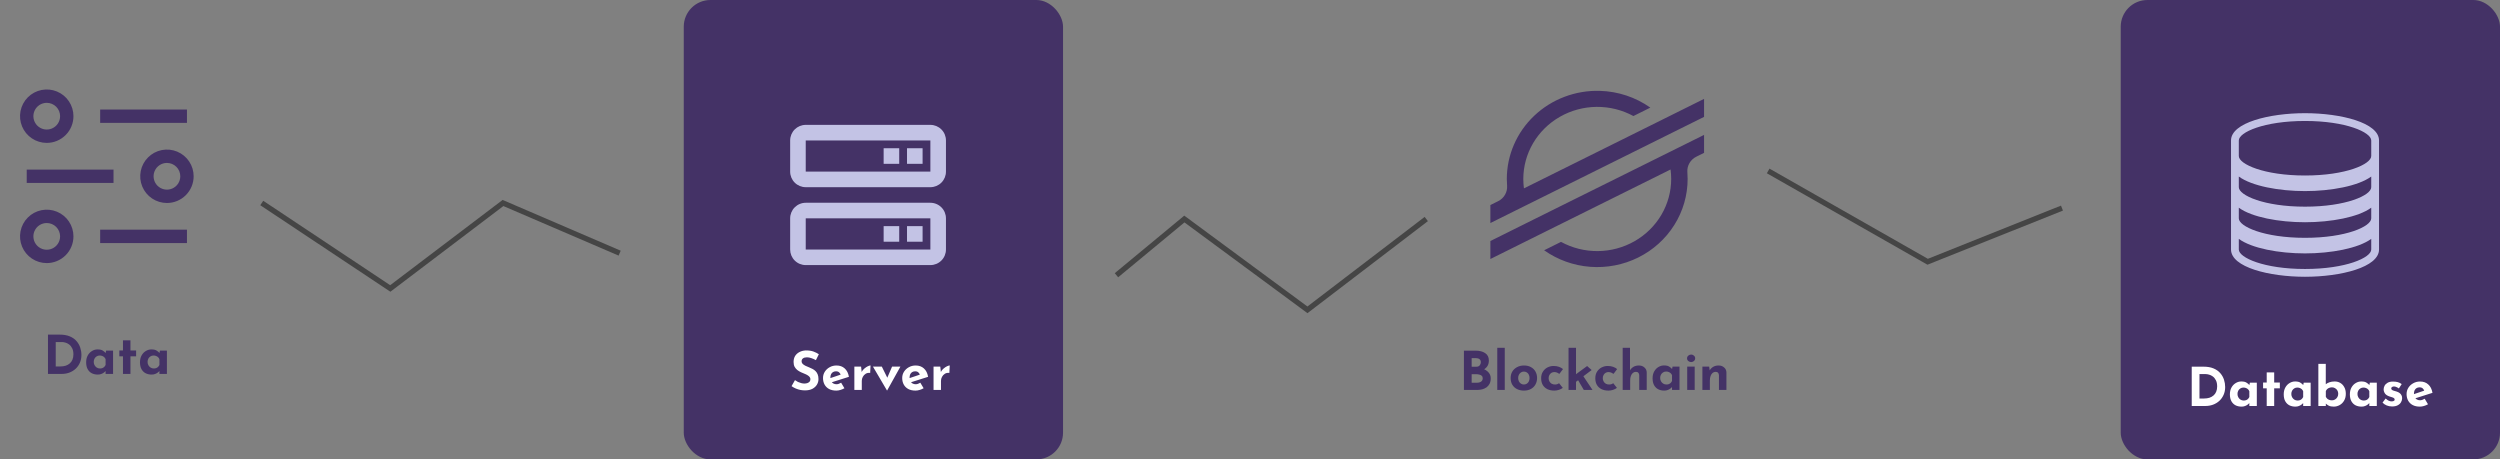 <svg width="468" height="86" viewBox="0 0 468 86" fill="none" xmlns="http://www.w3.org/2000/svg">
<rect x="0" y="0" width="468" height="86" fill="#808080" stroke="none"/>
<rect x="128" width="71" height="86" rx="5" fill="#443266"/>
<rect x="397" width="71" height="86" rx="5" fill="#443266"/>
<path d="M152.738 67.42C152.458 67.267 152.172 67.14 151.878 67.04C151.592 66.94 151.322 66.89 151.068 66.89C150.755 66.89 150.508 66.953 150.328 67.08C150.148 67.207 150.058 67.397 150.058 67.65C150.058 67.823 150.125 67.98 150.258 68.12C150.398 68.253 150.575 68.373 150.788 68.48C151.008 68.587 151.235 68.683 151.468 68.77C151.682 68.85 151.892 68.947 152.098 69.06C152.312 69.167 152.502 69.303 152.668 69.47C152.835 69.63 152.968 69.833 153.068 70.08C153.168 70.32 153.218 70.617 153.218 70.97C153.218 71.343 153.122 71.69 152.928 72.01C152.735 72.33 152.452 72.59 152.078 72.79C151.705 72.983 151.245 73.08 150.698 73.08C150.418 73.08 150.132 73.053 149.838 73C149.552 72.94 149.268 72.853 148.988 72.74C148.708 72.62 148.438 72.47 148.178 72.29L148.818 71.16C148.992 71.287 149.178 71.4 149.378 71.5C149.585 71.593 149.792 71.667 149.998 71.72C150.205 71.773 150.395 71.8 150.568 71.8C150.742 71.8 150.915 71.777 151.088 71.73C151.268 71.677 151.415 71.59 151.528 71.47C151.648 71.35 151.708 71.183 151.708 70.97C151.708 70.823 151.658 70.69 151.558 70.57C151.465 70.45 151.335 70.34 151.168 70.24C151.008 70.14 150.832 70.053 150.638 69.98C150.412 69.893 150.178 69.793 149.938 69.68C149.698 69.567 149.472 69.43 149.258 69.27C149.052 69.103 148.882 68.9 148.748 68.66C148.622 68.413 148.558 68.113 148.558 67.76C148.558 67.333 148.652 66.963 148.838 66.65C149.032 66.337 149.302 66.09 149.648 65.91C149.995 65.723 150.395 65.62 150.848 65.6C151.442 65.6 151.922 65.67 152.288 65.81C152.662 65.95 152.995 66.117 153.288 66.31L152.738 67.42ZM156.558 73.12C156.025 73.12 155.572 73.02 155.198 72.82C154.832 72.62 154.552 72.343 154.358 71.99C154.165 71.637 154.068 71.23 154.068 70.77C154.068 70.33 154.182 69.933 154.408 69.58C154.635 69.227 154.938 68.947 155.318 68.74C155.698 68.527 156.122 68.42 156.588 68.42C157.215 68.42 157.728 68.603 158.128 68.97C158.535 69.33 158.798 69.853 158.918 70.54L155.518 71.62L155.208 70.86L157.668 70.03L157.378 70.16C157.325 69.987 157.228 69.837 157.088 69.71C156.955 69.577 156.752 69.51 156.478 69.51C156.272 69.51 156.088 69.56 155.928 69.66C155.775 69.753 155.655 69.89 155.568 70.07C155.488 70.243 155.448 70.45 155.448 70.69C155.448 70.963 155.498 71.193 155.598 71.38C155.698 71.56 155.835 71.697 156.008 71.79C156.182 71.883 156.375 71.93 156.588 71.93C156.742 71.93 156.888 71.903 157.028 71.85C157.175 71.797 157.318 71.727 157.458 71.64L158.078 72.68C157.845 72.813 157.592 72.92 157.318 73C157.052 73.08 156.798 73.12 156.558 73.12ZM161.196 68.63L161.326 69.83L161.296 69.65C161.422 69.39 161.596 69.17 161.816 68.99C162.036 68.803 162.252 68.66 162.466 68.56C162.686 68.46 162.852 68.41 162.966 68.41L162.896 69.81C162.569 69.77 162.289 69.823 162.056 69.97C161.822 70.117 161.642 70.31 161.516 70.55C161.389 70.79 161.326 71.037 161.326 71.29V73H159.936V68.63H161.196ZM166.037 73.09L163.417 68.63H165.077L166.567 71.65L165.707 71.62L166.997 68.63H168.557L166.077 73.09H166.037ZM171.383 73.12C170.849 73.12 170.396 73.02 170.023 72.82C169.656 72.62 169.376 72.343 169.183 71.99C168.989 71.637 168.893 71.23 168.893 70.77C168.893 70.33 169.006 69.933 169.233 69.58C169.459 69.227 169.763 68.947 170.143 68.74C170.523 68.527 170.946 68.42 171.413 68.42C172.039 68.42 172.553 68.603 172.953 68.97C173.359 69.33 173.623 69.853 173.743 70.54L170.343 71.62L170.033 70.86L172.493 70.03L172.203 70.16C172.149 69.987 172.053 69.837 171.913 69.71C171.779 69.577 171.576 69.51 171.303 69.51C171.096 69.51 170.913 69.56 170.753 69.66C170.599 69.753 170.479 69.89 170.393 70.07C170.313 70.243 170.273 70.45 170.273 70.69C170.273 70.963 170.323 71.193 170.423 71.38C170.523 71.56 170.659 71.697 170.833 71.79C171.006 71.883 171.199 71.93 171.413 71.93C171.566 71.93 171.713 71.903 171.853 71.85C171.999 71.797 172.143 71.727 172.283 71.64L172.903 72.68C172.669 72.813 172.416 72.92 172.143 73C171.876 73.08 171.623 73.12 171.383 73.12ZM176.02 68.63L176.15 69.83L176.12 69.65C176.247 69.39 176.42 69.17 176.64 68.99C176.86 68.803 177.077 68.66 177.29 68.56C177.51 68.46 177.677 68.41 177.79 68.41L177.72 69.81C177.393 69.77 177.113 69.823 176.88 69.97C176.647 70.117 176.467 70.31 176.34 70.55C176.213 70.79 176.15 71.037 176.15 71.29V73H174.76V68.63H176.02Z" fill="white"/>
<path d="M410.291 76V68.64H412.491C413.231 68.64 413.861 68.75 414.381 68.97C414.901 69.19 415.317 69.483 415.631 69.85C415.951 70.217 416.184 70.627 416.331 71.08C416.477 71.533 416.551 71.99 416.551 72.45C416.551 72.997 416.451 73.49 416.251 73.93C416.057 74.363 415.791 74.737 415.451 75.05C415.111 75.357 414.717 75.593 414.271 75.76C413.824 75.92 413.351 76 412.851 76H410.291ZM411.741 74.6H412.601C412.967 74.6 413.301 74.553 413.601 74.46C413.901 74.36 414.157 74.217 414.371 74.03C414.591 73.843 414.757 73.61 414.871 73.33C414.991 73.043 415.051 72.717 415.051 72.35C415.051 71.87 414.971 71.48 414.811 71.18C414.657 70.873 414.464 70.637 414.231 70.47C414.004 70.303 413.771 70.19 413.531 70.13C413.291 70.063 413.087 70.03 412.921 70.03H411.741V74.6ZM419.616 76.12C419.209 76.12 418.839 76.04 418.506 75.88C418.179 75.713 417.919 75.46 417.726 75.12C417.532 74.78 417.436 74.347 417.436 73.82C417.436 73.327 417.536 72.9 417.736 72.54C417.936 72.18 418.199 71.903 418.526 71.71C418.852 71.51 419.199 71.41 419.566 71.41C419.999 71.41 420.326 71.483 420.546 71.63C420.772 71.77 420.959 71.927 421.106 72.1L421.046 72.27L421.176 71.63H422.476V76H421.076V75.05L421.186 75.35C421.172 75.35 421.132 75.39 421.066 75.47C420.999 75.543 420.899 75.633 420.766 75.74C420.639 75.84 420.479 75.927 420.286 76C420.099 76.08 419.876 76.12 419.616 76.12ZM420.016 74.98C420.182 74.98 420.332 74.957 420.466 74.91C420.599 74.857 420.716 74.783 420.816 74.69C420.916 74.59 421.002 74.467 421.076 74.32V73.25C421.022 73.103 420.942 72.98 420.836 72.88C420.729 72.773 420.602 72.693 420.456 72.64C420.309 72.58 420.146 72.55 419.966 72.55C419.766 72.55 419.579 72.603 419.406 72.71C419.239 72.81 419.106 72.95 419.006 73.13C418.906 73.31 418.856 73.517 418.856 73.75C418.856 73.983 418.909 74.193 419.016 74.38C419.122 74.567 419.262 74.713 419.436 74.82C419.616 74.927 419.809 74.98 420.016 74.98ZM424.328 69.71H425.728V71.61H426.788V72.7H425.728V76H424.328V72.7H423.648V71.61H424.328V69.71ZM429.694 76.12C429.287 76.12 428.917 76.04 428.584 75.88C428.257 75.713 427.997 75.46 427.804 75.12C427.61 74.78 427.514 74.347 427.514 73.82C427.514 73.327 427.614 72.9 427.814 72.54C428.014 72.18 428.277 71.903 428.604 71.71C428.93 71.51 429.277 71.41 429.644 71.41C430.077 71.41 430.404 71.483 430.624 71.63C430.85 71.77 431.037 71.927 431.184 72.1L431.124 72.27L431.254 71.63H432.554V76H431.154V75.05L431.264 75.35C431.25 75.35 431.21 75.39 431.144 75.47C431.077 75.543 430.977 75.633 430.844 75.74C430.717 75.84 430.557 75.927 430.364 76C430.177 76.08 429.954 76.12 429.694 76.12ZM430.094 74.98C430.26 74.98 430.41 74.957 430.544 74.91C430.677 74.857 430.794 74.783 430.894 74.69C430.994 74.59 431.08 74.467 431.154 74.32V73.25C431.1 73.103 431.02 72.98 430.914 72.88C430.807 72.773 430.68 72.693 430.534 72.64C430.387 72.58 430.224 72.55 430.044 72.55C429.844 72.55 429.657 72.603 429.484 72.71C429.317 72.81 429.184 72.95 429.084 73.13C428.984 73.31 428.934 73.517 428.934 73.75C428.934 73.983 428.987 74.193 429.094 74.38C429.2 74.567 429.34 74.713 429.514 74.82C429.694 74.927 429.887 74.98 430.094 74.98ZM436.866 76.12C436.5 76.12 436.19 76.06 435.936 75.94C435.69 75.813 435.473 75.65 435.286 75.45L435.396 75.15V76H433.996V68.11H435.386V72.38V71.93C435.56 71.783 435.79 71.66 436.076 71.56C436.363 71.46 436.69 71.41 437.056 71.41C437.436 71.41 437.783 71.5 438.096 71.68C438.41 71.86 438.66 72.123 438.846 72.47C439.04 72.81 439.136 73.227 439.136 73.72C439.136 74.213 439.03 74.64 438.816 75C438.61 75.36 438.333 75.637 437.986 75.83C437.64 76.023 437.266 76.12 436.866 76.12ZM436.556 74.94C436.763 74.94 436.953 74.887 437.126 74.78C437.306 74.673 437.45 74.527 437.556 74.34C437.663 74.153 437.716 73.943 437.716 73.71C437.716 73.477 437.663 73.27 437.556 73.09C437.45 72.91 437.306 72.77 437.126 72.67C436.953 72.563 436.763 72.51 436.556 72.51C436.376 72.51 436.206 72.54 436.046 72.6C435.893 72.653 435.76 72.733 435.646 72.84C435.54 72.94 435.456 73.063 435.396 73.21V74.28C435.476 74.427 435.57 74.55 435.676 74.65C435.79 74.743 435.92 74.817 436.066 74.87C436.213 74.917 436.376 74.94 436.556 74.94ZM442.077 76.12C441.67 76.12 441.3 76.04 440.967 75.88C440.64 75.713 440.38 75.46 440.187 75.12C439.993 74.78 439.897 74.347 439.897 73.82C439.897 73.327 439.997 72.9 440.197 72.54C440.397 72.18 440.66 71.903 440.987 71.71C441.313 71.51 441.66 71.41 442.027 71.41C442.46 71.41 442.787 71.483 443.007 71.63C443.233 71.77 443.42 71.927 443.567 72.1L443.507 72.27L443.637 71.63H444.937V76H443.537V75.05L443.647 75.35C443.633 75.35 443.593 75.39 443.527 75.47C443.46 75.543 443.36 75.633 443.227 75.74C443.1 75.84 442.94 75.927 442.747 76C442.56 76.08 442.337 76.12 442.077 76.12ZM442.477 74.98C442.643 74.98 442.793 74.957 442.927 74.91C443.06 74.857 443.177 74.783 443.277 74.69C443.377 74.59 443.463 74.467 443.537 74.32V73.25C443.483 73.103 443.403 72.98 443.297 72.88C443.19 72.773 443.063 72.693 442.917 72.64C442.77 72.58 442.607 72.55 442.427 72.55C442.227 72.55 442.04 72.603 441.867 72.71C441.7 72.81 441.567 72.95 441.467 73.13C441.367 73.31 441.317 73.517 441.317 73.75C441.317 73.983 441.37 74.193 441.477 74.38C441.583 74.567 441.723 74.713 441.897 74.82C442.077 74.927 442.27 74.98 442.477 74.98ZM447.799 76.09C447.439 76.09 447.103 76.027 446.789 75.9C446.483 75.773 446.223 75.597 446.009 75.37L446.589 74.6C446.803 74.793 446.999 74.933 447.179 75.02C447.366 75.1 447.533 75.14 447.679 75.14C447.793 75.14 447.893 75.13 447.979 75.11C448.073 75.083 448.146 75.047 448.199 75C448.253 74.947 448.279 74.88 448.279 74.8C448.279 74.687 448.233 74.597 448.139 74.53C448.053 74.463 447.939 74.41 447.799 74.37C447.659 74.323 447.509 74.277 447.349 74.23C446.949 74.103 446.659 73.92 446.479 73.68C446.306 73.433 446.219 73.167 446.219 72.88C446.219 72.66 446.276 72.44 446.389 72.22C446.509 71.993 446.696 71.807 446.949 71.66C447.209 71.507 447.543 71.43 447.949 71.43C448.316 71.43 448.626 71.467 448.879 71.54C449.133 71.613 449.373 71.733 449.599 71.9L449.069 72.72C448.943 72.62 448.799 72.537 448.639 72.47C448.486 72.397 448.343 72.357 448.209 72.35C448.089 72.343 447.986 72.357 447.899 72.39C447.819 72.423 447.756 72.467 447.709 72.52C447.663 72.573 447.639 72.63 447.639 72.69C447.633 72.817 447.679 72.917 447.779 72.99C447.886 73.063 448.019 73.12 448.179 73.16C448.339 73.2 448.496 73.247 448.649 73.3C448.863 73.367 449.046 73.457 449.199 73.57C449.353 73.683 449.469 73.82 449.549 73.98C449.636 74.133 449.679 74.32 449.679 74.54C449.679 74.807 449.609 75.06 449.469 75.3C449.336 75.533 449.129 75.723 448.849 75.87C448.576 76.017 448.226 76.09 447.799 76.09ZM453.002 76.12C452.469 76.12 452.015 76.02 451.642 75.82C451.275 75.62 450.995 75.343 450.802 74.99C450.609 74.637 450.512 74.23 450.512 73.77C450.512 73.33 450.625 72.933 450.852 72.58C451.079 72.227 451.382 71.947 451.762 71.74C452.142 71.527 452.565 71.42 453.032 71.42C453.659 71.42 454.172 71.603 454.572 71.97C454.979 72.33 455.242 72.853 455.362 73.54L451.962 74.62L451.652 73.86L454.112 73.03L453.822 73.16C453.769 72.987 453.672 72.837 453.532 72.71C453.399 72.577 453.195 72.51 452.922 72.51C452.715 72.51 452.532 72.56 452.372 72.66C452.219 72.753 452.099 72.89 452.012 73.07C451.932 73.243 451.892 73.45 451.892 73.69C451.892 73.963 451.942 74.193 452.042 74.38C452.142 74.56 452.279 74.697 452.452 74.79C452.625 74.883 452.819 74.93 453.032 74.93C453.185 74.93 453.332 74.903 453.472 74.85C453.619 74.797 453.762 74.727 453.902 74.64L454.522 75.68C454.289 75.813 454.035 75.92 453.762 76C453.495 76.08 453.242 76.12 453.002 76.12Z" fill="white"/>
<path d="M8.982 70V62.64H11.182C11.922 62.64 12.552 62.75 13.072 62.97C13.592 63.19 14.009 63.483 14.322 63.85C14.642 64.217 14.876 64.627 15.022 65.08C15.169 65.533 15.242 65.99 15.242 66.45C15.242 66.997 15.142 67.49 14.942 67.93C14.749 68.363 14.482 68.737 14.142 69.05C13.802 69.357 13.409 69.593 12.962 69.76C12.516 69.92 12.042 70 11.542 70H8.982ZM10.432 68.6H11.292C11.659 68.6 11.992 68.553 12.292 68.46C12.592 68.36 12.849 68.217 13.062 68.03C13.282 67.843 13.449 67.61 13.562 67.33C13.682 67.043 13.742 66.717 13.742 66.35C13.742 65.87 13.662 65.48 13.502 65.18C13.349 64.873 13.156 64.637 12.922 64.47C12.696 64.303 12.462 64.19 12.222 64.13C11.982 64.063 11.779 64.03 11.612 64.03H10.432V68.6ZM18.307 70.12C17.9 70.12 17.53 70.04 17.197 69.88C16.87 69.713 16.61 69.46 16.417 69.12C16.224 68.78 16.127 68.347 16.127 67.82C16.127 67.327 16.227 66.9 16.427 66.54C16.627 66.18 16.89 65.903 17.217 65.71C17.544 65.51 17.89 65.41 18.257 65.41C18.69 65.41 19.017 65.483 19.237 65.63C19.464 65.77 19.65 65.927 19.797 66.1L19.737 66.27L19.867 65.63H21.167V70H19.767V69.05L19.877 69.35C19.864 69.35 19.824 69.39 19.757 69.47C19.69 69.543 19.59 69.633 19.457 69.74C19.33 69.84 19.17 69.927 18.977 70C18.79 70.08 18.567 70.12 18.307 70.12ZM18.707 68.98C18.874 68.98 19.024 68.957 19.157 68.91C19.29 68.857 19.407 68.783 19.507 68.69C19.607 68.59 19.694 68.467 19.767 68.32V67.25C19.714 67.103 19.634 66.98 19.527 66.88C19.42 66.773 19.294 66.693 19.147 66.64C19 66.58 18.837 66.55 18.657 66.55C18.457 66.55 18.27 66.603 18.097 66.71C17.93 66.81 17.797 66.95 17.697 67.13C17.597 67.31 17.547 67.517 17.547 67.75C17.547 67.983 17.6 68.193 17.707 68.38C17.814 68.567 17.954 68.713 18.127 68.82C18.307 68.927 18.5 68.98 18.707 68.98ZM23.02 63.71H24.42V65.61H25.48V66.7H24.42V70H23.02V66.7H22.34V65.61H23.02V63.71ZM28.385 70.12C27.979 70.12 27.608 70.04 27.275 69.88C26.948 69.713 26.689 69.46 26.495 69.12C26.302 68.78 26.205 68.347 26.205 67.82C26.205 67.327 26.305 66.9 26.505 66.54C26.705 66.18 26.968 65.903 27.295 65.71C27.622 65.51 27.968 65.41 28.335 65.41C28.768 65.41 29.095 65.483 29.315 65.63C29.542 65.77 29.729 65.927 29.875 66.1L29.815 66.27L29.945 65.63H31.245V70H29.845V69.05L29.955 69.35C29.942 69.35 29.902 69.39 29.835 69.47C29.768 69.543 29.669 69.633 29.535 69.74C29.409 69.84 29.248 69.927 29.055 70C28.869 70.08 28.645 70.12 28.385 70.12ZM28.785 68.98C28.952 68.98 29.102 68.957 29.235 68.91C29.369 68.857 29.485 68.783 29.585 68.69C29.685 68.59 29.772 68.467 29.845 68.32V67.25C29.792 67.103 29.712 66.98 29.605 66.88C29.498 66.773 29.372 66.693 29.225 66.64C29.078 66.58 28.915 66.55 28.735 66.55C28.535 66.55 28.349 66.603 28.175 66.71C28.009 66.81 27.875 66.95 27.775 67.13C27.675 67.31 27.625 67.517 27.625 67.75C27.625 67.983 27.678 68.193 27.785 68.38C27.892 68.567 28.032 68.713 28.205 68.82C28.385 68.927 28.578 68.98 28.785 68.98Z" fill="#443266"/>
<path d="M276.205 65.64C276.971 65.64 277.581 65.797 278.035 66.11C278.488 66.417 278.715 66.877 278.715 67.49C278.715 67.943 278.601 68.323 278.375 68.63C278.155 68.93 277.851 69.157 277.465 69.31C277.085 69.457 276.648 69.53 276.155 69.53L275.925 68.75C276.531 68.75 277.068 68.833 277.535 69C278.008 69.167 278.381 69.407 278.655 69.72C278.928 70.027 279.065 70.397 279.065 70.83C279.065 71.23 278.991 71.57 278.845 71.85C278.705 72.123 278.511 72.347 278.265 72.52C278.025 72.687 277.751 72.81 277.445 72.89C277.138 72.963 276.821 73 276.495 73H274.045V65.64H276.205ZM276.375 68.65C276.661 68.65 276.871 68.563 277.005 68.39C277.145 68.217 277.215 68.02 277.215 67.8C277.215 67.547 277.128 67.357 276.955 67.23C276.788 67.103 276.561 67.04 276.275 67.04H275.495V68.65H276.375ZM276.425 71.65C276.638 71.65 276.831 71.623 277.005 71.57C277.178 71.51 277.315 71.42 277.415 71.3C277.515 71.173 277.565 71.017 277.565 70.83C277.565 70.617 277.505 70.457 277.385 70.35C277.265 70.237 277.108 70.16 276.915 70.12C276.728 70.073 276.531 70.05 276.325 70.05H275.495V71.65H276.425ZM280.289 65.11H281.689V73H280.289V65.11ZM282.791 70.76C282.791 70.313 282.894 69.913 283.101 69.56C283.314 69.207 283.611 68.93 283.991 68.73C284.371 68.523 284.808 68.42 285.301 68.42C285.801 68.42 286.234 68.523 286.601 68.73C286.968 68.93 287.248 69.207 287.441 69.56C287.641 69.913 287.741 70.313 287.741 70.76C287.741 71.207 287.641 71.61 287.441 71.97C287.248 72.323 286.968 72.603 286.601 72.81C286.234 73.017 285.794 73.12 285.281 73.12C284.801 73.12 284.371 73.027 283.991 72.84C283.618 72.653 283.324 72.383 283.111 72.03C282.898 71.677 282.791 71.253 282.791 70.76ZM284.201 70.77C284.201 70.997 284.248 71.203 284.341 71.39C284.434 71.57 284.561 71.713 284.721 71.82C284.881 71.927 285.061 71.98 285.261 71.98C285.481 71.98 285.671 71.927 285.831 71.82C285.991 71.713 286.114 71.57 286.201 71.39C286.288 71.203 286.331 70.997 286.331 70.77C286.331 70.537 286.288 70.33 286.201 70.15C286.114 69.97 285.991 69.827 285.831 69.72C285.671 69.613 285.481 69.56 285.261 69.56C285.061 69.56 284.881 69.613 284.721 69.72C284.561 69.827 284.434 69.97 284.341 70.15C284.248 70.33 284.201 70.537 284.201 70.77ZM292.554 72.61C292.361 72.763 292.117 72.887 291.824 72.98C291.537 73.073 291.254 73.12 290.974 73.12C290.474 73.12 290.037 73.03 289.664 72.85C289.297 72.663 289.011 72.4 288.804 72.06C288.604 71.713 288.504 71.297 288.504 70.81C288.504 70.323 288.614 69.91 288.834 69.57C289.054 69.223 289.341 68.96 289.694 68.78C290.054 68.6 290.431 68.51 290.824 68.51C291.217 68.51 291.557 68.563 291.844 68.67C292.137 68.777 292.387 68.917 292.594 69.09L291.914 69.99C291.821 69.917 291.691 69.843 291.524 69.77C291.364 69.69 291.174 69.65 290.954 69.65C290.761 69.65 290.584 69.7 290.424 69.8C290.264 69.9 290.137 70.037 290.044 70.21C289.951 70.383 289.904 70.583 289.904 70.81C289.904 71.023 289.954 71.22 290.054 71.4C290.154 71.58 290.291 71.723 290.464 71.83C290.644 71.93 290.854 71.98 291.094 71.98C291.247 71.98 291.387 71.96 291.514 71.92C291.647 71.873 291.761 71.81 291.854 71.73L292.554 72.61ZM293.629 73V65.11H295.029V73H293.629ZM296.139 70.03L298.119 73H296.489L295.219 70.83L296.139 70.03ZM294.609 71.79L294.469 70.46L297.109 68.52L297.959 69.27L294.609 71.79ZM302.691 72.61C302.497 72.763 302.254 72.887 301.961 72.98C301.674 73.073 301.391 73.12 301.111 73.12C300.611 73.12 300.174 73.03 299.801 72.85C299.434 72.663 299.147 72.4 298.941 72.06C298.741 71.713 298.641 71.297 298.641 70.81C298.641 70.323 298.751 69.91 298.971 69.57C299.191 69.223 299.477 68.96 299.831 68.78C300.191 68.6 300.567 68.51 300.961 68.51C301.354 68.51 301.694 68.563 301.981 68.67C302.274 68.777 302.524 68.917 302.731 69.09L302.051 69.99C301.957 69.917 301.827 69.843 301.661 69.77C301.501 69.69 301.311 69.65 301.091 69.65C300.897 69.65 300.721 69.7 300.561 69.8C300.401 69.9 300.274 70.037 300.181 70.21C300.087 70.383 300.041 70.583 300.041 70.81C300.041 71.023 300.091 71.22 300.191 71.4C300.291 71.58 300.427 71.723 300.601 71.83C300.781 71.93 300.991 71.98 301.231 71.98C301.384 71.98 301.524 71.96 301.651 71.92C301.784 71.873 301.897 71.81 301.991 71.73L302.691 72.61ZM303.766 73V65.11H305.136V69.51L305.126 69.34C305.279 69.067 305.496 68.847 305.776 68.68C306.056 68.507 306.399 68.42 306.806 68.42C307.219 68.42 307.563 68.543 307.836 68.79C308.116 69.03 308.259 69.343 308.266 69.73V73H306.866V70.25C306.859 70.057 306.806 69.903 306.706 69.79C306.613 69.67 306.453 69.61 306.226 69.61C306.013 69.61 305.826 69.68 305.666 69.82C305.506 69.96 305.383 70.15 305.296 70.39C305.209 70.63 305.166 70.907 305.166 71.22V73H303.766ZM311.543 73.12C311.137 73.12 310.767 73.04 310.433 72.88C310.107 72.713 309.847 72.46 309.653 72.12C309.46 71.78 309.363 71.347 309.363 70.82C309.363 70.327 309.463 69.9 309.663 69.54C309.863 69.18 310.127 68.903 310.453 68.71C310.78 68.51 311.127 68.41 311.493 68.41C311.927 68.41 312.253 68.483 312.473 68.63C312.7 68.77 312.887 68.927 313.033 69.1L312.973 69.27L313.103 68.63H314.403V73H313.003V72.05L313.113 72.35C313.1 72.35 313.06 72.39 312.993 72.47C312.927 72.543 312.827 72.633 312.693 72.74C312.567 72.84 312.407 72.927 312.213 73C312.027 73.08 311.803 73.12 311.543 73.12ZM311.943 71.98C312.11 71.98 312.26 71.957 312.393 71.91C312.527 71.857 312.643 71.783 312.743 71.69C312.843 71.59 312.93 71.467 313.003 71.32V70.25C312.95 70.103 312.87 69.98 312.763 69.88C312.657 69.773 312.53 69.693 312.383 69.64C312.237 69.58 312.073 69.55 311.893 69.55C311.693 69.55 311.507 69.603 311.333 69.71C311.167 69.81 311.033 69.95 310.933 70.13C310.833 70.31 310.783 70.517 310.783 70.75C310.783 70.983 310.837 71.193 310.943 71.38C311.05 71.567 311.19 71.713 311.363 71.82C311.543 71.927 311.737 71.98 311.943 71.98ZM315.846 68.63H317.246V73H315.846V68.63ZM315.816 67.08C315.816 66.873 315.896 66.703 316.056 66.57C316.223 66.437 316.399 66.37 316.586 66.37C316.773 66.37 316.943 66.437 317.096 66.57C317.256 66.703 317.336 66.873 317.336 67.08C317.336 67.287 317.256 67.457 317.096 67.59C316.943 67.717 316.773 67.78 316.586 67.78C316.399 67.78 316.223 67.717 316.056 67.59C315.896 67.457 315.816 67.287 315.816 67.08ZM319.958 68.63L320.068 69.41L320.048 69.34C320.201 69.067 320.418 68.847 320.698 68.68C320.978 68.507 321.321 68.42 321.728 68.42C322.141 68.42 322.484 68.543 322.758 68.79C323.038 69.03 323.181 69.343 323.188 69.73V73H321.788V70.25C321.781 70.057 321.728 69.903 321.628 69.79C321.534 69.67 321.374 69.61 321.148 69.61C320.934 69.61 320.748 69.68 320.588 69.82C320.428 69.96 320.304 70.15 320.218 70.39C320.131 70.63 320.088 70.907 320.088 71.22V73H318.688V68.63H319.958Z" fill="#443266"/>
<path d="M18.75 20.5H35V23H18.75V20.5ZM18.75 43H35V45.5H18.75V43ZM5 31.75H21.25V34.25H5V31.75ZM8.75 26.75C7.761 26.75 6.794 26.457 5.972 25.907C5.15 25.358 4.509 24.577 4.131 23.663C3.752 22.75 3.653 21.744 3.846 20.774C4.039 19.805 4.515 18.914 5.214 18.215C5.914 17.515 6.805 17.039 7.775 16.846C8.744 16.653 9.75 16.752 10.663 17.131C11.577 17.509 12.358 18.15 12.907 18.972C13.457 19.794 13.75 20.761 13.75 21.75C13.75 23.076 13.223 24.348 12.286 25.285C11.348 26.223 10.076 26.75 8.75 26.75V26.75ZM8.75 19.25C8.256 19.25 7.772 19.397 7.361 19.671C6.95 19.946 6.63 20.337 6.44 20.793C6.251 21.25 6.202 21.753 6.298 22.238C6.394 22.723 6.633 23.168 6.982 23.518C7.332 23.867 7.777 24.105 8.262 24.202C8.747 24.298 9.25 24.249 9.707 24.06C10.164 23.87 10.554 23.55 10.829 23.139C11.103 22.728 11.25 22.244 11.25 21.75C11.25 21.087 10.987 20.451 10.518 19.982C10.049 19.513 9.413 19.25 8.75 19.25V19.25ZM8.75 49.25C7.761 49.25 6.794 48.957 5.972 48.407C5.15 47.858 4.509 47.077 4.131 46.163C3.752 45.25 3.653 44.245 3.846 43.275C4.039 42.305 4.515 41.414 5.214 40.715C5.914 40.015 6.805 39.539 7.775 39.346C8.744 39.153 9.75 39.252 10.663 39.631C11.577 40.009 12.358 40.65 12.907 41.472C13.457 42.294 13.75 43.261 13.75 44.25C13.75 45.576 13.223 46.848 12.286 47.785C11.348 48.723 10.076 49.25 8.75 49.25V49.25ZM8.75 41.75C8.256 41.75 7.772 41.897 7.361 42.171C6.95 42.446 6.63 42.837 6.44 43.293C6.251 43.75 6.202 44.253 6.298 44.738C6.394 45.223 6.633 45.668 6.982 46.018C7.332 46.367 7.777 46.605 8.262 46.702C8.747 46.798 9.25 46.749 9.707 46.56C10.164 46.37 10.554 46.05 10.829 45.639C11.103 45.228 11.25 44.745 11.25 44.25C11.25 43.587 10.987 42.951 10.518 42.482C10.049 42.013 9.413 41.75 8.75 41.75ZM31.25 38C30.261 38 29.294 37.707 28.472 37.157C27.65 36.608 27.009 35.827 26.631 34.913C26.252 34 26.153 32.995 26.346 32.025C26.539 31.055 27.015 30.164 27.715 29.465C28.414 28.765 29.305 28.289 30.275 28.096C31.244 27.903 32.25 28.002 33.163 28.381C34.077 28.759 34.858 29.4 35.407 30.222C35.957 31.044 36.25 32.011 36.25 33C36.25 34.326 35.723 35.598 34.785 36.535C33.848 37.473 32.576 38 31.25 38ZM31.25 30.5C30.756 30.5 30.272 30.647 29.861 30.921C29.45 31.196 29.13 31.587 28.94 32.043C28.751 32.5 28.702 33.003 28.798 33.488C28.895 33.973 29.133 34.418 29.482 34.768C29.832 35.117 30.277 35.355 30.762 35.452C31.247 35.548 31.75 35.499 32.207 35.31C32.663 35.12 33.054 34.8 33.329 34.389C33.603 33.978 33.75 33.495 33.75 33C33.75 32.337 33.487 31.701 33.018 31.232C32.549 30.763 31.913 30.5 31.25 30.5Z" fill="#443266"/>
<path d="M174.167 23.375H150.833C150.06 23.375 149.318 23.682 148.771 24.229C148.224 24.776 147.917 25.518 147.917 26.292V32.125C147.917 32.898 148.224 33.64 148.771 34.187C149.318 34.734 150.06 35.042 150.833 35.042H174.167C174.94 35.042 175.682 34.734 176.229 34.187C176.776 33.64 177.083 32.898 177.083 32.125V26.292C177.083 25.518 176.776 24.776 176.229 24.229C175.682 23.682 174.94 23.375 174.167 23.375ZM150.833 32.125V26.292H174.167V32.125H150.833ZM174.167 37.958H150.833C150.06 37.958 149.318 38.266 148.771 38.813C148.224 39.36 147.917 40.102 147.917 40.875V46.708C147.917 47.482 148.224 48.224 148.771 48.771C149.318 49.318 150.06 49.625 150.833 49.625H174.167C174.94 49.625 175.682 49.318 176.229 48.771C176.776 48.224 177.083 47.482 177.083 46.708V40.875C177.083 40.102 176.776 39.36 176.229 38.813C175.682 38.266 174.94 37.958 174.167 37.958ZM150.833 46.708V40.875H174.167V46.708H150.833Z" fill="#C3C3E5"/>
<path d="M169.792 27.75H172.708V30.667H169.792V27.75ZM165.417 27.75H168.333V30.667H165.417V27.75ZM169.792 42.333H172.708V45.25H169.792V42.333ZM165.417 42.333H168.333V45.25H165.417V42.333Z" fill="#C3C3E5"/>
<path d="M431.5 21.188C424.784 21.188 417.646 22.977 417.646 26.292V46.708C417.646 50.023 424.784 51.812 431.5 51.812C438.216 51.812 445.354 50.023 445.354 46.708V26.292C445.354 22.977 438.216 21.188 431.5 21.188ZM431.5 44.521C423.819 44.521 419.104 42.398 419.104 40.875V38.882C421.534 40.662 426.629 41.604 431.5 41.604C436.371 41.604 441.466 40.662 443.896 38.882V40.875C443.896 42.398 439.181 44.521 431.5 44.521ZM431.5 38.688C423.819 38.688 419.104 36.564 419.104 35.042V33.047C421.534 34.829 426.629 35.771 431.5 35.771C436.371 35.771 441.466 34.829 443.896 33.047V35.042C443.896 36.564 439.181 38.688 431.5 38.688ZM443.896 46.708C443.896 48.231 439.181 50.354 431.5 50.354C423.819 50.354 419.104 48.231 419.104 46.708V44.715C421.534 46.495 426.629 47.438 431.5 47.438C436.371 47.438 441.466 46.495 443.896 44.715V46.708ZM431.5 32.854C423.819 32.854 419.104 30.731 419.104 29.208V26.292C419.104 24.769 423.819 22.646 431.5 22.646C439.181 22.646 443.896 24.769 443.896 26.292V29.208C443.896 30.731 439.181 32.854 431.5 32.854Z" fill="#C3C3E5"/>
<path d="M299.472 17.008C297.21 16.946 294.959 17.328 292.852 18.129C290.744 18.93 288.822 20.136 287.201 21.673C285.579 23.211 284.29 25.05 283.41 27.082C282.53 29.114 282.076 31.298 282.077 33.503C282.077 33.924 282.093 34.342 282.127 34.759C282.172 35.35 282.038 35.94 281.74 36.456C281.442 36.973 280.995 37.391 280.453 37.66L279 38.383V41.753L283.28 39.626L284.667 38.937L286.033 38.26L310.55 26.079L313.305 24.71L319 21.881V18.511L313.355 21.319L308.538 23.713L285.28 35.263C285.202 34.678 285.163 34.089 285.163 33.498C285.167 31.145 285.8 28.833 287.002 26.792C288.203 24.751 289.931 23.052 292.013 21.862C294.095 20.672 296.461 20.033 298.874 20.008C301.288 19.984 303.666 20.575 305.773 21.722L308.53 20.352L308.942 20.147C306.182 18.195 302.881 17.1 299.472 17.008V17.008ZM319 25.253L287.425 40.928L284.67 42.299L279 45.119V48.486L284.63 45.688L289.447 43.294L312.73 31.729C312.808 32.317 312.847 32.91 312.847 33.503C312.845 35.859 312.212 38.174 311.009 40.218C309.806 42.261 308.077 43.962 305.991 45.153C303.906 46.343 301.537 46.981 299.121 47.003C296.705 47.025 294.324 46.43 292.217 45.278L292.048 45.366L289.06 46.851C291.585 48.638 294.567 49.71 297.678 49.948C300.788 50.186 303.906 49.581 306.685 48.2C309.465 46.818 311.799 44.715 313.43 42.121C315.061 39.528 315.924 36.545 315.925 33.503C315.925 33.081 315.908 32.655 315.875 32.236C315.829 31.645 315.964 31.055 316.261 30.539C316.559 30.023 317.006 29.604 317.547 29.335L319 28.612V25.253Z" fill="#443266"/>
<path d="M49 38L73.061 54L94.16 38L116 47.391" stroke="#454545"/>
<path d="M209 51.524L221.712 41L244.753 58L267 41" stroke="#454545"/>
<path d="M331 32L360.857 49L386 38.955" stroke="#454545"/>
</svg>

